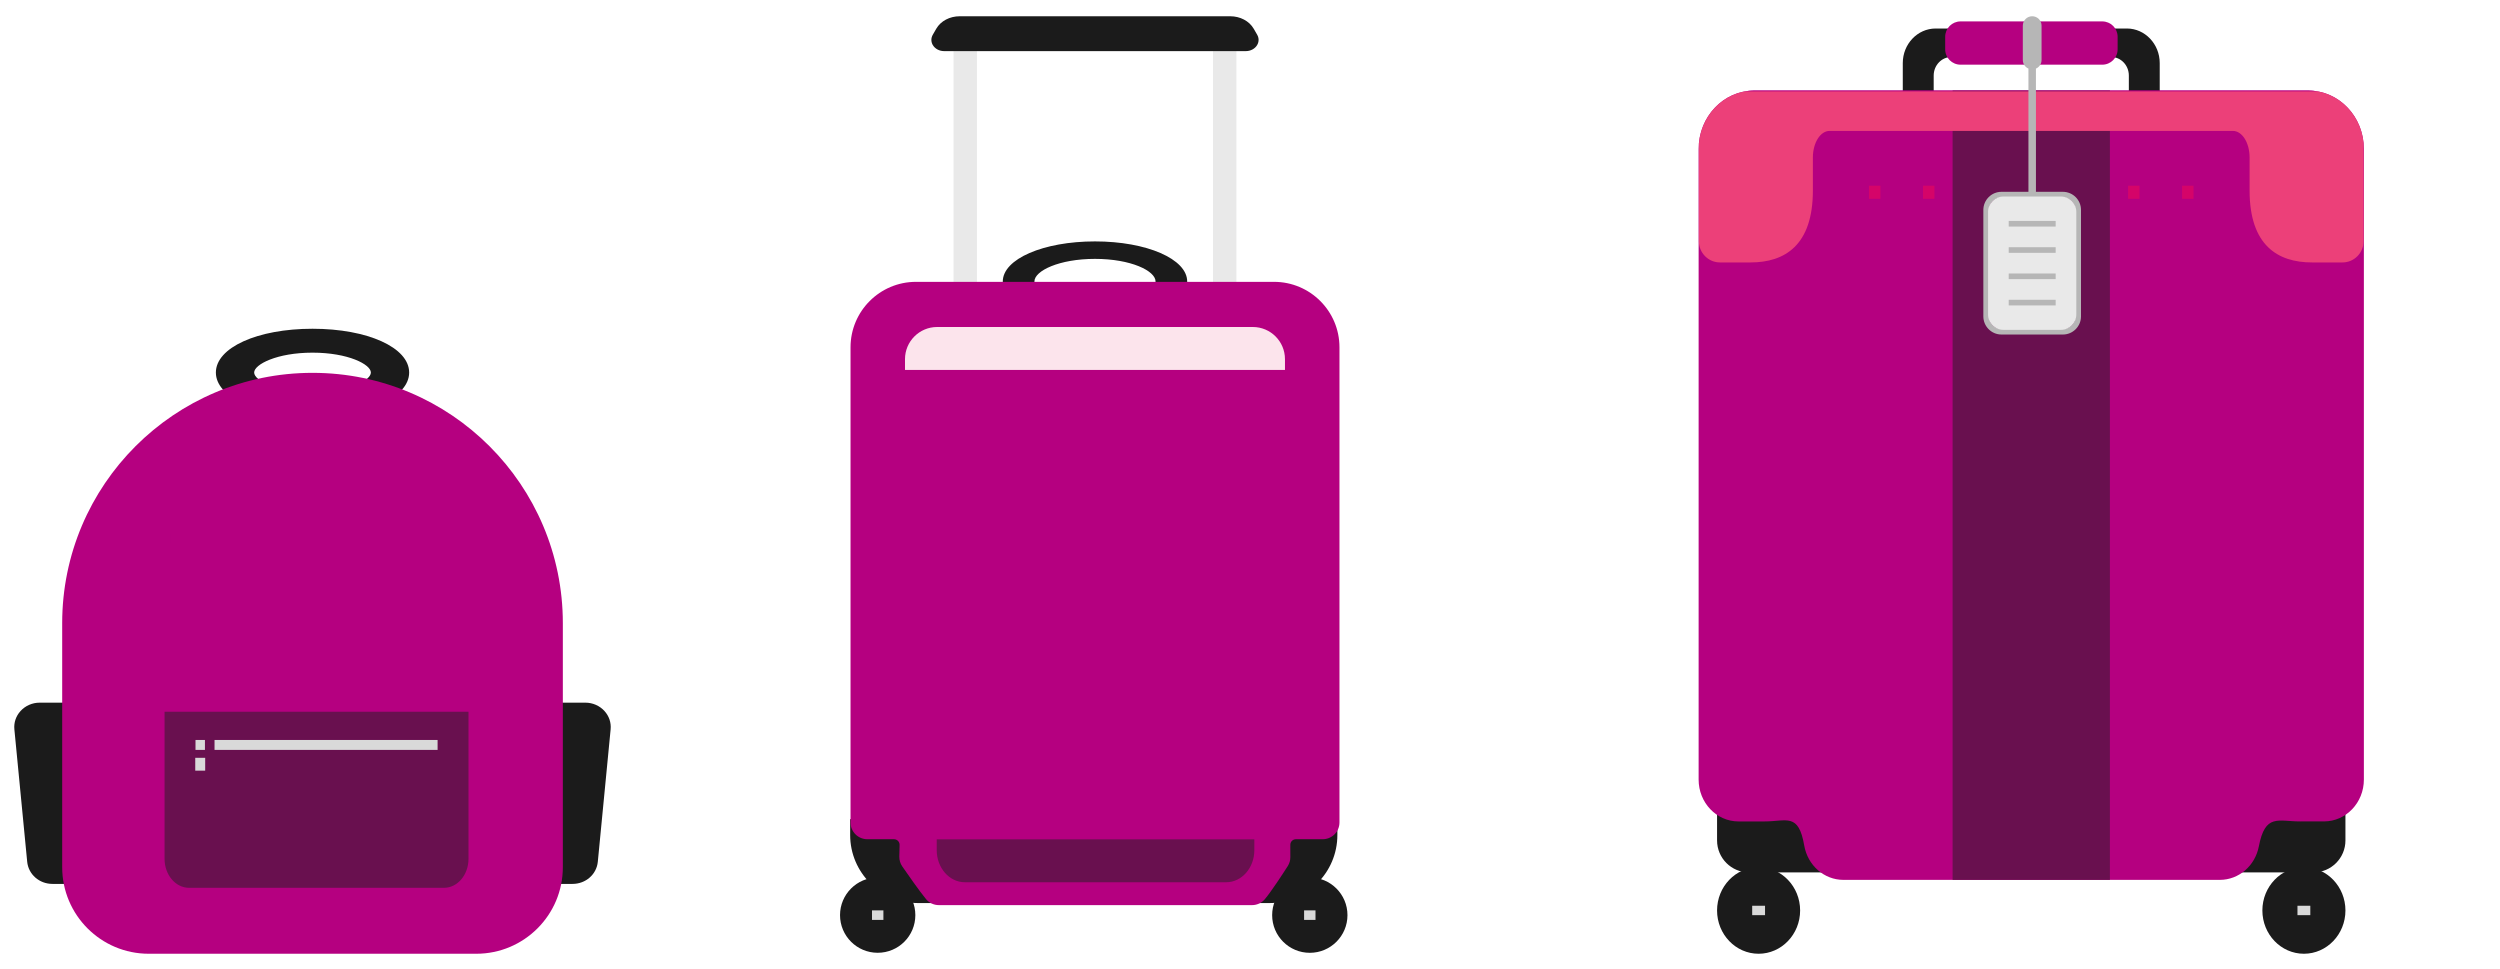 <svg width="80" height="31" viewBox="0 0 80 31" fill="none" xmlns="http://www.w3.org/2000/svg">
<path d="M10.001 10.52C8.238 10.52 6.908 11.122 6.908 11.921C6.908 12.719 8.238 13.321 10.001 13.321C11.764 13.321 13.093 12.719 13.093 11.921C13.093 11.122 11.764 10.52 10.001 10.52ZM10.001 11.285C11.14 11.285 11.868 11.662 11.868 11.921C11.868 12.179 11.14 12.556 10.001 12.556C8.861 12.556 8.133 12.179 8.133 11.921C8.133 11.662 8.861 11.285 10.001 11.285Z" fill="#1B1B1B"/>
<path d="M19.344 22.753C19.189 22.583 18.967 22.485 18.732 22.485H1.269C1.034 22.485 0.812 22.583 0.657 22.753C0.509 22.916 0.439 23.124 0.46 23.34L0.87 27.576C0.91 27.98 1.257 28.285 1.679 28.285H18.321C18.743 28.285 19.091 27.98 19.13 27.576L19.54 23.34C19.561 23.124 19.491 22.916 19.343 22.753H19.344Z" fill="#1B1B1B"/>
<path d="M10.001 11.931C14.422 11.931 18.011 15.521 18.011 19.942V27.75C18.011 29.279 16.77 30.52 15.241 30.52H4.759C3.231 30.52 1.99 29.279 1.99 27.75V19.942C1.99 15.52 5.579 11.931 10 11.931H10.001Z" fill="#B50080"/>
<path d="M5.266 22.775V27.483C5.266 27.994 5.617 28.41 6.05 28.41H14.208C14.64 28.41 14.992 27.994 14.992 27.483V22.775H5.265H5.266Z" fill="#69104F"/>
<path d="M14.003 23.679H6.865V23.997H14.003V23.679Z" fill="#D9D9D9"/>
<path d="M6.558 23.679H6.256V23.997H6.558V23.679Z" fill="#D9D9D9"/>
<path d="M6.566 24.25H6.248V24.661H6.566V24.25Z" fill="#D9D9D9"/>
<path d="M14.8 17.07H6.068V17.388H14.8V17.07Z" fill="#B50080"/>
<path d="M5.759 17.07H5.458V17.388H5.759V17.07Z" fill="#B50080"/>
<path d="M5.767 17.641H5.449V18.051H5.767V17.641Z" fill="#B50080"/>
<path d="M31.263 1.315H30.513V9.584H31.263V1.315Z" fill="#E9E9E9"/>
<path d="M39.565 1.315H38.816V9.584H39.565V1.315Z" fill="#E9E9E9"/>
<path d="M35.04 7.725C33.385 7.725 32.089 8.288 32.089 9.008C32.089 9.727 33.385 10.291 35.04 10.291C36.694 10.291 37.99 9.727 37.99 9.008C37.99 8.288 36.694 7.725 35.04 7.725ZM35.04 9.732C33.897 9.732 33.101 9.35 33.101 9.008C33.101 8.665 33.897 8.284 35.04 8.284C36.182 8.284 36.978 8.665 36.978 9.008C36.978 9.35 36.182 9.732 35.04 9.732Z" fill="#1B1B1B"/>
<path d="M40.229 1.11L40.117 0.917C39.974 0.672 39.686 0.52 39.365 0.52H30.713C30.392 0.52 30.104 0.672 29.962 0.917L29.85 1.111C29.789 1.215 29.789 1.334 29.848 1.439C29.919 1.56 30.058 1.636 30.213 1.636H39.865C40.02 1.636 40.16 1.56 40.23 1.439C40.29 1.334 40.29 1.215 40.229 1.111V1.11Z" fill="#1B1B1B"/>
<path d="M27.205 26.212V26.72C27.205 27.921 28.183 28.898 29.383 28.898H40.618C41.819 28.898 42.796 27.921 42.796 26.72V26.212H27.205Z" fill="#1B1B1B"/>
<path d="M40.767 9.019H29.312C28.155 9.019 27.217 9.957 27.217 11.114V26.319C27.217 26.614 27.457 26.855 27.753 26.855H28.608C28.708 26.855 28.789 26.937 28.787 27.037L28.778 27.41C28.776 27.523 28.809 27.634 28.873 27.726C29.051 27.984 29.427 28.522 29.632 28.77C29.733 28.894 29.884 28.964 30.045 28.964H40.065C40.223 28.964 40.373 28.894 40.475 28.774C40.685 28.523 41.044 27.971 41.207 27.717C41.263 27.63 41.292 27.529 41.291 27.426L41.29 27.034C41.29 26.935 41.369 26.855 41.468 26.855H42.327C42.623 26.855 42.863 26.614 42.863 26.319V11.114C42.863 9.957 41.925 9.019 40.768 9.019H40.767Z" fill="#B50080"/>
<path d="M28.96 11.493C28.96 10.925 29.421 10.464 29.988 10.464H40.09C40.659 10.464 41.119 10.925 41.119 11.493V11.838H28.96V11.493Z" fill="#FCE4EC"/>
<path d="M28.086 30.489C28.752 30.489 29.291 29.95 29.291 29.284C29.291 28.619 28.752 28.079 28.086 28.079C27.421 28.079 26.881 28.619 26.881 29.284C26.881 29.95 27.421 30.489 28.086 30.489Z" fill="#1B1B1B"/>
<path d="M28.269 29.132H27.904V29.437H28.269V29.132Z" fill="#D9D9D9"/>
<path d="M41.914 30.49C42.579 30.49 43.119 29.95 43.119 29.285C43.119 28.619 42.579 28.079 41.914 28.079C41.248 28.079 40.709 28.619 40.709 29.285C40.709 29.95 41.248 30.49 41.914 30.49Z" fill="#1B1B1B"/>
<path d="M42.096 29.132H41.731V29.437H42.096V29.132Z" fill="#D9D9D9"/>
<path d="M40.139 27.204C40.139 27.772 39.735 28.232 39.237 28.232H30.876C30.378 28.232 29.975 27.771 29.975 27.204V26.858H40.139V27.204H40.139Z" fill="#69104F"/>
<path d="M55.969 21.129H74.031C74.596 21.129 75.054 21.588 75.054 22.153V26.894C75.054 27.459 74.596 27.917 74.031 27.917H55.969C55.404 27.917 54.946 27.459 54.946 26.894V22.153C54.946 21.588 55.404 21.129 55.969 21.129Z" fill="#1B1B1B"/>
<path d="M68.059 0.912H61.941C61.361 0.912 60.889 1.408 60.889 2.018V3.845C60.889 4.455 61.361 4.951 61.941 4.951H68.059C68.639 4.951 69.111 4.455 69.111 3.845V2.018C69.111 1.409 68.639 0.912 68.059 0.912ZM68.123 2.418V3.575C68.123 3.902 67.869 4.169 67.558 4.169H62.443C62.131 4.169 61.878 3.902 61.878 3.575V2.418C61.878 2.09 62.131 1.824 62.443 1.824H67.558C67.869 1.824 68.123 2.09 68.123 2.418Z" fill="#1B1B1B"/>
<path d="M67.272 0.685H62.738C62.466 0.685 62.246 0.905 62.246 1.177V1.578C62.246 1.85 62.466 2.07 62.738 2.07H67.272C67.543 2.07 67.764 1.85 67.764 1.578V1.177C67.764 0.905 67.543 0.685 67.272 0.685Z" fill="#B50080"/>
<path d="M56.275 27.749C55.542 27.749 54.946 28.371 54.946 29.135C54.946 29.899 55.542 30.52 56.275 30.52C57.008 30.52 57.604 29.899 57.604 29.135C57.604 28.371 57.008 27.749 56.275 27.749Z" fill="#1B1B1B"/>
<path d="M56.481 28.984H56.07V29.285H56.481V28.984Z" fill="#D9D9D9"/>
<path d="M73.614 26.285H74.369C75.073 26.285 75.644 25.686 75.644 24.946V4.764C75.644 3.733 74.848 2.897 73.866 2.897H56.134C55.153 2.897 54.356 3.733 54.356 4.764V24.947C54.356 25.686 54.927 26.286 55.631 26.286H56.464C57.175 26.286 57.553 26.001 57.735 27.055C57.845 27.692 58.372 28.156 58.989 28.156H71.034C71.64 28.156 72.163 27.708 72.283 27.084C72.486 26.027 72.896 26.286 73.613 26.286L73.614 26.285Z" fill="#B50080"/>
<path d="M62.483 2.897V28.155H67.517V2.897H62.751" fill="#69104F"/>
<path d="M73.725 27.749C72.992 27.749 72.396 28.371 72.396 29.135C72.396 29.899 72.992 30.52 73.725 30.52C74.458 30.52 75.054 29.899 75.054 29.135C75.054 28.371 74.458 27.749 73.725 27.749Z" fill="#1B1B1B"/>
<path d="M73.93 28.984H73.519V29.285H73.93V28.984Z" fill="#D9D9D9"/>
<path d="M61.902 5.942H61.536V6.362H61.902V5.942Z" fill="#D50469"/>
<path d="M60.173 5.942H59.807V6.362H60.173V5.942Z" fill="#D50469"/>
<path d="M70.193 5.942H69.827V6.362H70.193V5.942Z" fill="#D50469"/>
<path d="M68.465 5.942H68.099V6.362H68.465V5.942Z" fill="#D50469"/>
<path d="M73.866 2.897H56.134C56.033 2.897 55.934 2.906 55.838 2.924H74.161C74.065 2.907 73.966 2.897 73.865 2.897H73.866Z" fill="#B50080"/>
<path d="M54.364 7.715C54.364 8.092 54.666 8.398 55.04 8.398H56.016C57.118 8.398 58.012 7.846 58.012 6.097V5.039C58.012 4.569 58.252 4.189 58.547 4.189H71.452C71.748 4.189 71.987 4.569 71.987 5.039V6.097C71.987 7.846 72.881 8.398 73.984 8.398H74.96C75.333 8.398 75.635 8.092 75.635 7.716V4.807C75.635 4.734 75.635 4.661 75.635 4.59C75.561 3.744 74.949 3.062 74.162 2.924H55.839C55.051 3.062 54.44 3.744 54.365 4.59C54.365 4.661 54.365 4.734 54.365 4.807V7.716L54.364 7.715Z" fill="#EC4079"/>
<path d="M66.012 10.705H64.047C63.728 10.705 63.467 10.445 63.467 10.125V6.718C63.467 6.399 63.727 6.138 64.047 6.138H66.012C66.332 6.138 66.592 6.398 66.592 6.718V10.125C66.592 10.444 66.332 10.705 66.012 10.705ZM64.047 6.319C63.827 6.319 63.647 6.498 63.647 6.719V10.125C63.647 10.346 63.827 10.525 64.047 10.525H66.012C66.232 10.525 66.412 10.346 66.412 10.125V6.719C66.412 6.498 66.232 6.319 66.012 6.319H64.047Z" fill="#B6B6B6"/>
<path d="M65.03 0.52C64.864 0.52 64.73 0.655 64.73 0.82V1.92C64.73 2.043 64.804 2.149 64.91 2.195V6.228H65.15V2.195C65.256 2.149 65.33 2.043 65.33 1.92V0.82C65.33 0.655 65.196 0.52 65.03 0.52Z" fill="#B6B6B6"/>
<path d="M63.618 6.779V10.065C63.618 10.335 63.837 10.555 64.108 10.555H65.952C66.223 10.555 66.442 10.335 66.442 10.065V6.779C66.442 6.508 66.223 6.289 65.952 6.289H64.108C63.837 6.289 63.618 6.508 63.618 6.779Z" fill="#E9E9E9"/>
<path d="M65.781 7.07H64.279V7.25H65.781V7.07Z" fill="#B6B6B6"/>
<path d="M65.781 7.911H64.279V8.091H65.781V7.911Z" fill="#B6B6B6"/>
<path d="M65.781 8.752H64.279V8.932H65.781V8.752Z" fill="#B6B6B6"/>
<path d="M65.781 9.593H64.279V9.774H65.781V9.593Z" fill="#B6B6B6"/>
</svg>
